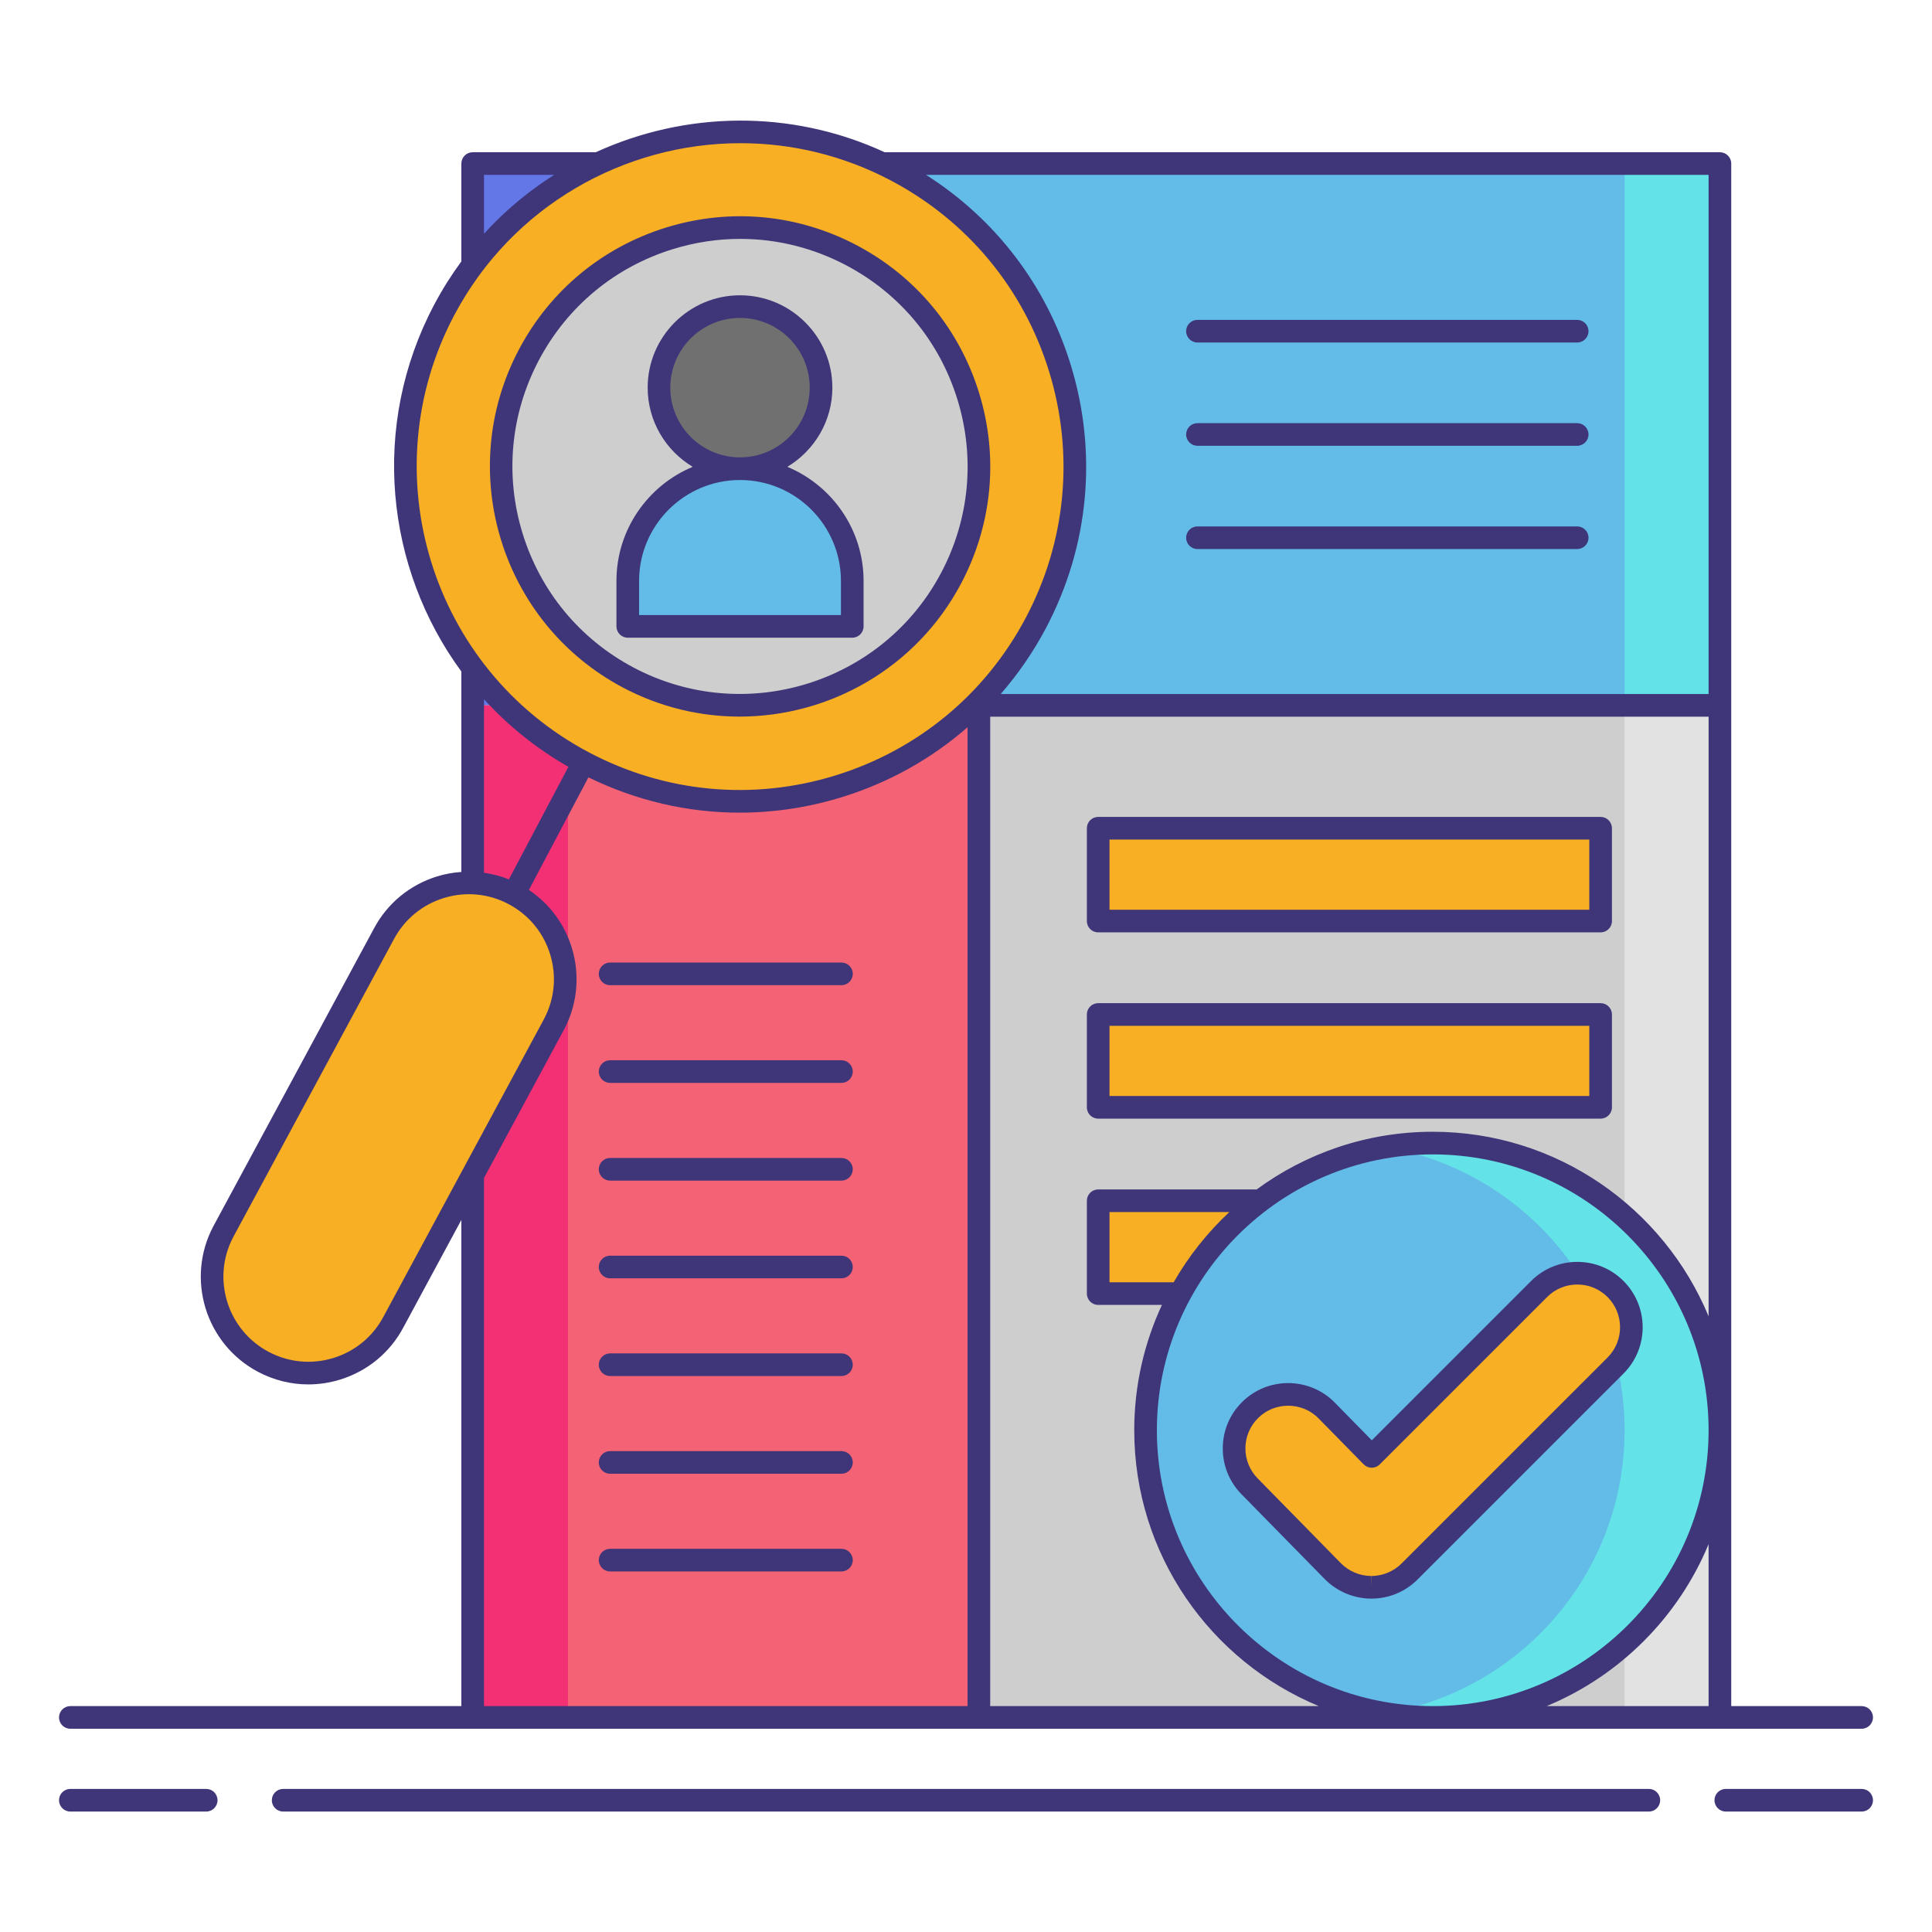 <?xml version="1.0" encoding="utf-8"?>
<!-- Generator: Adobe Illustrator 24.0.0, SVG Export Plug-In . SVG Version: 6.00 Build 0)  -->
<svg version="1.1" id="Layer_1" xmlns="http://www.w3.org/2000/svg" xmlns:xlink="http://www.w3.org/1999/xlink" x="0px" y="0px"
	 viewBox="0 0 256 256" enable-background="new 0 0 256 256" xml:space="preserve">
<g>
	<g>
		<rect x="62.632" y="21.673" fill="#63BCE7" width="165.265" height="205.894"/>
		<g>
			<rect x="62.632" y="21.674" fill="#6377E7" width="12.632" height="205.894"/>
		</g>
		<g>
			<rect x="215.266" y="21.674" fill="#63E2E7" width="12.632" height="205.894"/>
		</g>
		<rect x="62.632" y="93.465" fill="#CECECE" width="165.265" height="134.103"/>
		<g>
			<rect x="215.266" y="93.465" fill="#E2E2E2" width="12.632" height="134.103"/>
		</g>
		<rect x="62.632" y="93.465" fill="#F46275" width="67.074" height="134.103"/>
		<g>
			<rect x="62.632" y="93.465" fill="#F43075" width="12.632" height="134.103"/>
		</g>
		<g>
			<circle fill="#F8AF23" cx="98.055" cy="61.814" r="44.345"/>
			<circle fill="#CECECE" cx="98.055" cy="61.814" r="31.645"/>
			<path fill="#F8AF23" d="M34.902,180.455L34.902,180.455c-6.232-3.295-8.612-11.018-5.317-17.249l21.26-39.416
				c3.295-6.232,11.018-8.612,17.249-5.317l0,0c6.231,3.295,8.612,11.018,5.317,17.249l-21.26,39.416
				C48.856,181.37,41.133,183.751,34.902,180.455z"/>
		</g>
		<g>
			<circle fill="#707070" cx="98.055" cy="51.366" r="10.738"/>
			<path fill="#63BCE7" d="M112.929,83H83.181v-6.022c0-8.215,6.659-14.874,14.874-14.874h0c8.215,0,14.874,6.659,14.874,14.874V83z
				"/>
		</g>
		<rect x="145.514" y="109.745" fill="#F8AF23" width="66.575" height="12.3"/>
		<rect x="145.514" y="134.425" fill="#F8AF23" width="66.575" height="12.3"/>
		<rect x="145.514" y="159.106" fill="#F8AF23" width="66.575" height="12.3"/>
		<circle fill="#63BCE7" cx="189.845" cy="189.515" r="38.053"/>
		<g>
			<path fill="#63E2E7" d="M189.845,151.463c-2.153,0-4.261,0.188-6.316,0.531c18.009,3.01,31.737,18.658,31.737,37.521
				s-13.728,34.511-31.737,37.521c2.055,0.344,4.163,0.531,6.316,0.531c21.016,0,38.053-17.037,38.053-38.053
				S210.861,151.463,189.845,151.463z"/>
		</g>
		<g>
			<path fill="#F8AF23" d="M181.711,210.325c-0.012,0-0.023,0-0.034,0c-1.912-0.009-3.741-0.783-5.08-2.147l-11.023-11.235
				c-2.771-2.825-2.728-7.361,0.096-10.132c2.826-2.772,7.362-2.727,10.132,0.096l5.957,6.072l22.176-22.175
				c2.798-2.798,7.335-2.798,10.133,0c2.798,2.798,2.798,7.335,0,10.133l-27.291,27.29
				C185.434,209.571,183.611,210.325,181.711,210.325z"/>
		</g>
	</g>
	<g>
		<path fill="#3F3679" d="M82.562,91.114c4.927,2.605,10.218,3.839,15.438,3.839c11.898,0,23.418-6.417,29.356-17.646
			c4.139-7.826,4.981-16.796,2.374-25.256c-2.608-8.46-8.354-15.399-16.181-19.538c-7.827-4.138-16.796-4.981-25.257-2.374
			c-8.46,2.608-15.398,8.354-19.537,16.181C60.212,62.476,66.405,82.571,82.562,91.114z M71.407,47.722
			c3.764-7.118,10.074-12.344,17.769-14.716c2.933-0.904,5.932-1.352,8.916-1.352c4.846,0,9.649,1.182,14.055,3.511
			c7.118,3.764,12.344,10.074,14.716,17.769s1.604,15.852-2.159,22.97c-7.771,14.694-26.048,20.325-40.739,12.557
			c-7.118-3.764-12.345-10.074-14.716-17.769C66.876,62.998,67.643,54.84,71.407,47.722z"/>
		<path fill="#3F3679" d="M83.182,84.5h29.747c0.828,0,1.5-0.671,1.5-1.5v-6.022c0-6.808-4.179-12.655-10.105-15.121
			c3.568-2.141,5.969-6.036,5.969-10.491c0-6.748-5.49-12.238-12.238-12.238s-12.237,5.49-12.237,12.238
			c0,4.455,2.4,8.35,5.968,10.491c-5.925,2.466-10.104,8.313-10.104,15.121V83C81.682,83.828,82.354,84.5,83.182,84.5z
			 M88.817,51.366c0-5.094,4.144-9.238,9.237-9.238s9.238,4.144,9.238,9.238s-4.145,9.238-9.238,9.238S88.817,56.46,88.817,51.366z
			 M84.682,76.978c0-7.374,5.999-13.374,13.373-13.374s13.374,6,13.374,13.374V81.5H84.682V76.978z"/>
		<path fill="#3F3679" d="M158.669,45.385h50.315c0.828,0,1.5-0.671,1.5-1.5s-0.672-1.5-1.5-1.5h-50.315c-0.828,0-1.5,0.671-1.5,1.5
			S157.841,45.385,158.669,45.385z"/>
		<path fill="#3F3679" d="M158.669,59.069h50.315c0.828,0,1.5-0.671,1.5-1.5s-0.672-1.5-1.5-1.5h-50.315c-0.828,0-1.5,0.671-1.5,1.5
			S157.841,59.069,158.669,59.069z"/>
		<path fill="#3F3679" d="M158.669,72.753h50.315c0.828,0,1.5-0.671,1.5-1.5s-0.672-1.5-1.5-1.5h-50.315c-0.828,0-1.5,0.671-1.5,1.5
			S157.841,72.753,158.669,72.753z"/>
		<path fill="#3F3679" d="M80.842,130.542h30.654c0.828,0,1.5-0.671,1.5-1.5s-0.672-1.5-1.5-1.5H80.842c-0.828,0-1.5,0.671-1.5,1.5
			S80.014,130.542,80.842,130.542z"/>
		<path fill="#3F3679" d="M111.496,140.489H80.842c-0.828,0-1.5,0.671-1.5,1.5s0.672,1.5,1.5,1.5h30.654c0.828,0,1.5-0.671,1.5-1.5
			S112.324,140.489,111.496,140.489z"/>
		<path fill="#3F3679" d="M111.496,153.437H80.842c-0.828,0-1.5,0.671-1.5,1.5s0.672,1.5,1.5,1.5h30.654c0.828,0,1.5-0.671,1.5-1.5
			S112.324,153.437,111.496,153.437z"/>
		<path fill="#3F3679" d="M111.496,166.384H80.842c-0.828,0-1.5,0.671-1.5,1.5s0.672,1.5,1.5,1.5h30.654c0.828,0,1.5-0.671,1.5-1.5
			S112.324,166.384,111.496,166.384z"/>
		<path fill="#3F3679" d="M111.496,179.331H80.842c-0.828,0-1.5,0.671-1.5,1.5s0.672,1.5,1.5,1.5h30.654c0.828,0,1.5-0.671,1.5-1.5
			S112.324,179.331,111.496,179.331z"/>
		<path fill="#3F3679" d="M111.496,192.278H80.842c-0.828,0-1.5,0.671-1.5,1.5s0.672,1.5,1.5,1.5h30.654c0.828,0,1.5-0.671,1.5-1.5
			S112.324,192.278,111.496,192.278z"/>
		<path fill="#3F3679" d="M111.496,205.226H80.842c-0.828,0-1.5,0.671-1.5,1.5s0.672,1.5,1.5,1.5h30.654c0.828,0,1.5-0.671,1.5-1.5
			S112.324,205.226,111.496,205.226z"/>
		<path fill="#3F3679" d="M212.09,108.245h-66.575c-0.828,0-1.5,0.671-1.5,1.5v12.3c0,0.829,0.672,1.5,1.5,1.5h66.575
			c0.828,0,1.5-0.671,1.5-1.5v-12.3C213.59,108.916,212.918,108.245,212.09,108.245z M210.59,120.545h-63.575v-9.3h63.575V120.545z"
			/>
		<path fill="#3F3679" d="M212.09,132.925h-66.575c-0.828,0-1.5,0.671-1.5,1.5v12.301c0,0.829,0.672,1.5,1.5,1.5h66.575
			c0.828,0,1.5-0.671,1.5-1.5v-12.301C213.59,133.597,212.918,132.925,212.09,132.925z M210.59,145.226h-63.575v-9.301h63.575
			V145.226z"/>
		<path fill="#3F3679" d="M164.504,197.994l11.022,11.235c1.607,1.639,3.847,2.585,6.15,2.597h0.034
			c2.315,0,4.491-0.901,6.127-2.538l27.291-27.29c3.378-3.378,3.378-8.875,0-12.254c-1.637-1.637-3.813-2.538-6.127-2.538
			c-2.314,0-4.49,0.901-6.127,2.538l-21.105,21.104l-4.896-4.991c-3.347-3.408-8.842-3.462-12.253-0.116
			c-1.652,1.621-2.574,3.788-2.597,6.103C162.002,194.157,162.883,196.342,164.504,197.994z M166.722,187.882
			c1.101-1.08,2.534-1.618,3.967-1.618c1.468,0,2.937,0.566,4.044,1.694l5.957,6.072c0.28,0.286,0.663,0.448,1.063,0.45
			c0.002,0,0.005,0,0.007,0c0.397,0,0.779-0.158,1.061-0.439l22.176-22.175c1.07-1.07,2.492-1.659,4.006-1.659
			c1.513,0,2.936,0.589,4.006,1.659c2.208,2.209,2.208,5.803,0,8.012l-27.291,27.29c-1.055,1.055-2.515,1.659-4.006,1.659v1.5
			l-0.027-1.5c-1.501-0.007-2.965-0.626-4.017-1.697l-11.022-11.235c-1.06-1.081-1.635-2.509-1.621-4.021
			C165.038,190.358,165.641,188.941,166.722,187.882z"/>
		<path fill="#3F3679" d="M27.323,237.041H9.32c-0.828,0-1.5,0.671-1.5,1.5s0.672,1.5,1.5,1.5h18.003c0.828,0,1.5-0.671,1.5-1.5
			S28.151,237.041,27.323,237.041z"/>
		<path fill="#3F3679" d="M246.68,237.041h-18.003c-0.828,0-1.5,0.671-1.5,1.5s0.672,1.5,1.5,1.5h18.003c0.828,0,1.5-0.671,1.5-1.5
			S247.508,237.041,246.68,237.041z"/>
		<path fill="#3F3679" d="M218.479,237.041H37.521c-0.828,0-1.5,0.671-1.5,1.5s0.672,1.5,1.5,1.5h180.959c0.828,0,1.5-0.671,1.5-1.5
			S219.308,237.041,218.479,237.041z"/>
		<path fill="#3F3679" d="M9.32,229.068h53.313h165.265h18.782c0.828,0,1.5-0.671,1.5-1.5s-0.672-1.5-1.5-1.5h-17.282V93.465V21.673
			c0-0.829-0.672-1.5-1.5-1.5H117.253c-0.007,0-0.013,0.002-0.02,0.002c-12.526-5.778-26.489-5.404-38.294,0
			c-0.005,0-0.01-0.002-0.015-0.002H62.633c-0.828,0-1.5,0.671-1.5,1.5v12.909c0,0.017,0.004,0.033,0.005,0.049
			c-1.324,1.801-2.536,3.717-3.611,5.751c-8.478,16.033-6.461,34.869,3.606,48.598v4.484v22.073
			c-1.076,0.077-2.151,0.263-3.207,0.589c-3.641,1.122-6.626,3.595-8.401,6.952l-21.266,39.427
			c-3.676,6.953-1.011,15.6,5.942,19.277c2.084,1.102,4.357,1.661,6.649,1.661c1.412,0,2.832-0.212,4.22-0.64
			c3.641-1.122,6.626-3.595,8.401-6.952l7.661-14.204v64.421H9.32c-0.828,0-1.5,0.671-1.5,1.5S8.492,229.068,9.32,229.068z
			 M155.518,169.907h-8.503v-9.3h15.877C159.992,163.311,157.503,166.445,155.518,169.907z M189.845,152.963
			c20.155,0,36.553,16.397,36.553,36.552c0,20.155-16.397,36.553-36.553,36.553c-20.154,0-36.552-16.397-36.552-36.553
			C153.293,169.36,169.69,152.963,189.845,152.963z M226.397,226.068h-21.458c9.687-4.015,17.443-11.771,21.458-21.458V226.068z
			 M189.845,149.963c-8.731,0-16.805,2.849-23.355,7.659c-0.051-0.005-0.1-0.015-0.151-0.015h-20.823c-0.828,0-1.5,0.671-1.5,1.5
			v12.3c0,0.829,0.672,1.5,1.5,1.5h8.447c-2.349,5.054-3.669,10.678-3.669,16.608c0,16.466,10.116,30.608,24.458,36.553h-43.545
			V94.965h95.191v79.456C220.453,160.079,206.311,149.963,189.845,149.963z M226.397,91.965h-93.8
			c2.295-2.639,4.31-5.552,5.986-8.721c5.725-10.825,6.891-23.232,3.283-34.935c-3.237-10.505-9.981-19.303-19.156-25.136h103.687
			V91.965z M64.133,23.173h9.29c-3.39,2.153-6.525,4.754-9.29,7.794V23.173z M60.179,41.785
			c7.677-14.518,22.566-22.811,37.948-22.811c6.746,0,13.589,1.597,19.956,4.963C128.2,29.287,135.629,38.257,139,49.193
			s2.281,22.531-3.069,32.648c-5.35,10.117-14.318,17.545-25.255,20.917c-10.935,3.37-22.53,2.283-32.649-3.069
			C57.142,88.646,49.135,62.67,60.179,41.785z M75.316,101.607l-7.885,14.911c-1.068-0.43-2.175-0.713-3.298-0.873v-22.18v-0.813
			C67.289,96.13,71.037,99.164,75.316,101.607z M50.825,174.438c-1.406,2.66-3.764,4.612-6.639,5.499
			c-2.874,0.886-5.924,0.6-8.583-0.807c-5.49-2.903-7.596-9.732-4.698-15.211l21.266-39.427c1.406-2.66,3.764-4.612,6.639-5.499
			c2.874-0.886,5.924-0.601,8.583,0.807c2.66,1.406,4.613,3.764,5.499,6.64c0.887,2.875,0.6,5.923-0.801,8.572L50.825,174.438z
			 M64.133,156.085l10.604-19.661c1.781-3.368,2.144-7.228,1.021-10.869c-0.973-3.159-2.966-5.821-5.676-7.635l7.888-14.917
			c6.329,3.091,13.146,4.678,20.028,4.678c4.537,0,9.101-0.681,13.56-2.056c6.24-1.923,11.873-5.091,16.647-9.261v129.704H64.133
			V156.085z"/>
	</g>
</g>
</svg>
